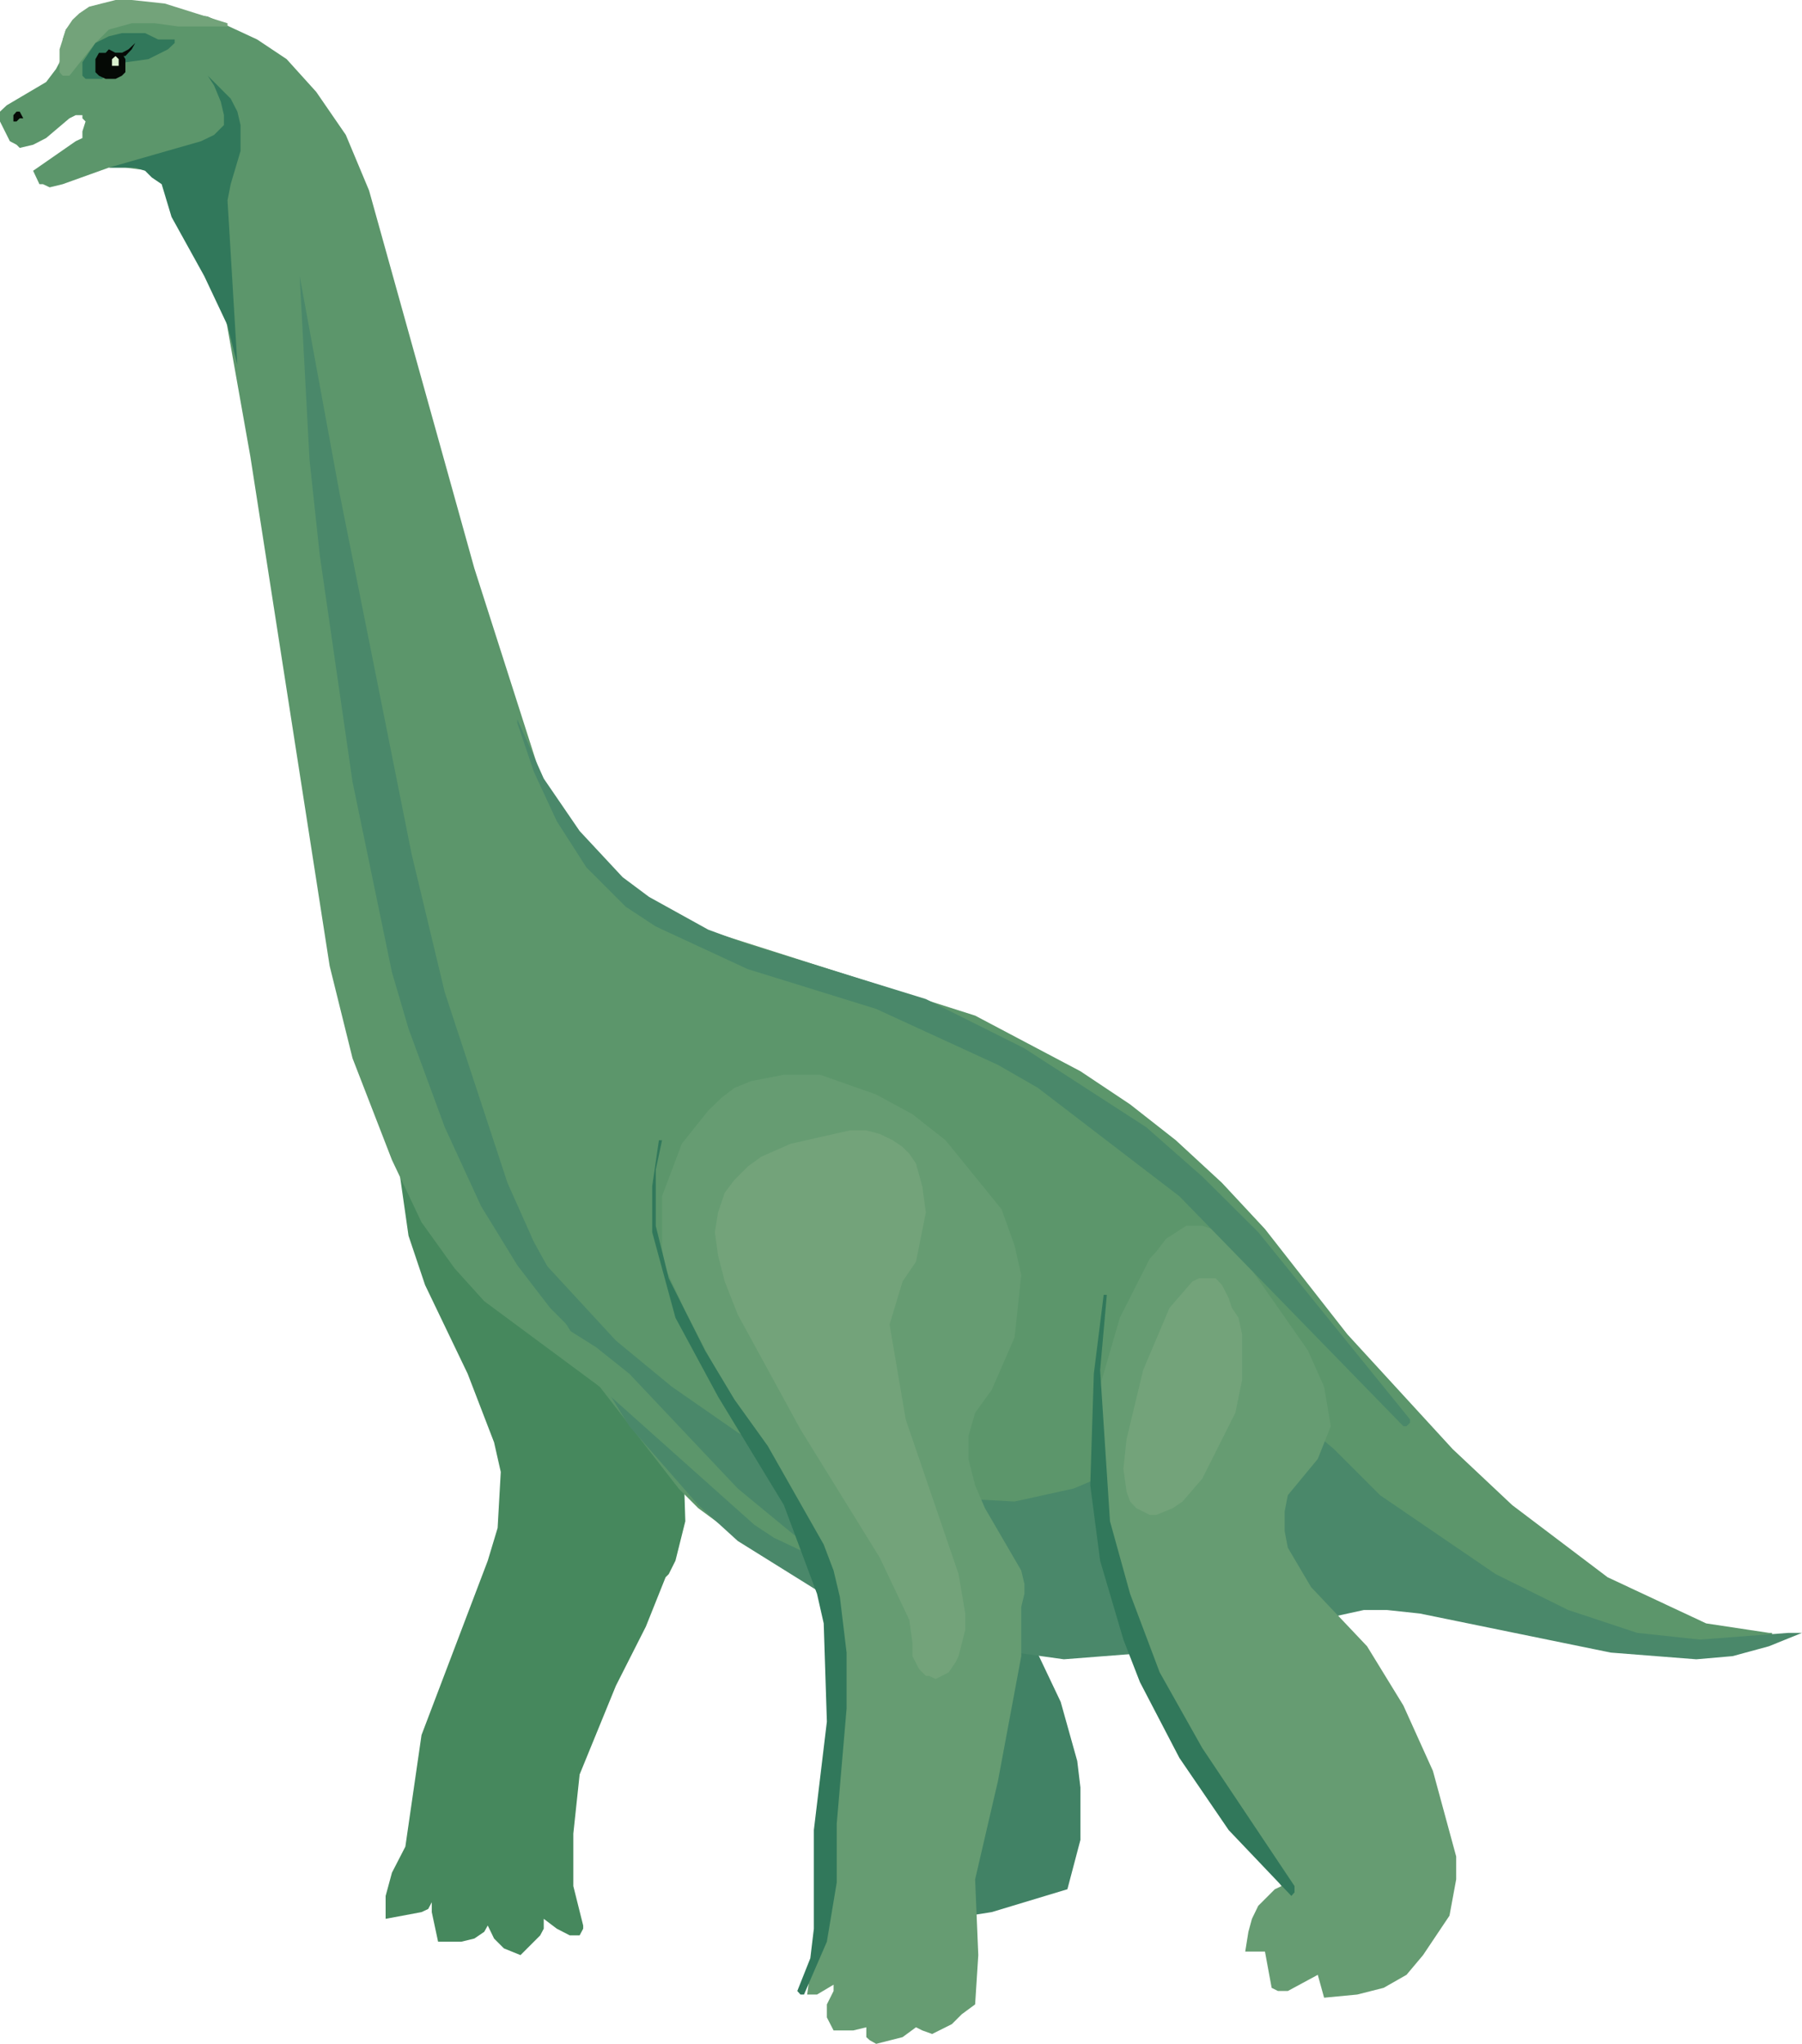 <?xml version="1.0" encoding="UTF-8" standalone="no"?>
<svg xmlns:xlink="http://www.w3.org/1999/xlink" height="259.1px" width="228.5px" xmlns="http://www.w3.org/2000/svg">
  <g transform="matrix(1.0, 0.0, 0.0, 1.0, 0.0, 0.0)">
    <path d="M124.05 200.8 L121.55 205.35 121.15 207.85 121.15 209.5 122.4 213.7 121.95 216.2 119.45 221.6 115.3 228.25 114.85 229.95 114.45 234.1 114.45 236.15 115.3 240.35 116.55 241.6 118.2 242.85 120.3 243.25 125.75 242.4 135.35 239.5 137.0 233.25 137.0 226.6 136.6 223.25 134.5 215.75 131.15 208.7 130.35 205.8 130.35 199.95 131.15 198.3 130.75 197.85 129.9 197.85 127.8 198.3 126.15 199.1 124.05 200.8" fill="#418265" fill-rule="evenodd" stroke="none"/>
    <path d="M60.15 138.75 L57.65 138.75 56.0 139.15 53.9 140.8 51.8 142.9 50.95 145.0 50.55 147.9 51.8 156.65 53.9 162.9 59.3 174.15 62.65 182.85 63.5 186.6 63.1 193.7 61.85 197.85 53.45 219.95 51.4 234.1 49.7 237.4 48.9 240.35 48.9 243.25 53.45 242.4 54.3 242.0 54.75 241.15 54.75 242.4 55.55 246.15 58.5 246.15 60.15 245.75 61.4 244.9 61.85 244.1 62.65 245.75 63.9 247.0 66.0 247.85 68.5 245.35 68.95 244.5 68.95 243.25 70.6 244.5 72.25 245.35 73.5 245.35 73.95 244.5 73.95 244.1 72.7 239.1 72.7 232.45 73.5 224.95 78.1 213.7 81.9 206.2 84.4 199.95 84.8 199.55 85.65 197.85 86.9 192.85 86.05 165.4 85.2 159.95 83.95 157.9 77.3 149.95 72.7 145.8 67.7 142.05 64.75 140.4 60.15 138.75" fill="#46885d" fill-rule="evenodd" stroke="none"/>
    <path d="M7.1 8.75 L5.85 10.4 0.85 13.35 0.0 14.15 0.0 15.4 1.25 17.9 2.1 18.35 2.5 18.75 4.2 18.35 5.85 17.5 8.8 15.0 9.6 14.6 10.45 14.6 10.45 15.0 10.85 15.4 10.45 16.65 10.45 17.5 9.6 17.9 4.2 21.65 5.0 23.35 5.45 23.35 6.3 23.75 7.95 23.35 13.8 21.25 15.9 21.25 22.55 22.1 23.8 22.5 24.65 22.9 25.05 23.75 25.9 25.0 31.75 57.9 41.8 122.45 44.7 134.15 49.7 147.05 53.45 154.95 57.65 160.8 61.4 164.95 76.05 175.8 86.05 188.7 88.55 191.2 96.5 197.05 114.05 204.95 122.8 206.6 136.6 207.45 145.35 207.0 159.15 204.95 164.6 203.7 166.25 202.45 168.35 201.6 170.4 201.2 172.95 201.2 179.6 202.85 185.05 204.95 196.3 207.45 207.6 209.1 216.8 209.1 223.9 208.25 224.7 207.45 224.7 207.0 224.3 207.0 216.35 205.8 203.85 199.95 191.75 190.8 184.2 183.7 170.85 169.15 160.4 155.8 154.95 149.95 149.1 144.55 143.3 140.0 137.0 135.8 123.65 128.75 86.9 117.05 78.55 112.85 74.8 109.95 73.1 107.85 69.35 100.8 60.15 72.05 46.8 24.15 43.85 17.1 40.1 11.65 36.35 7.5 32.6 5.0 26.35 2.1 15.45 0.45 12.95 0.45 10.85 1.25 8.35 3.75 7.95 5.0 7.95 6.25 7.55 7.9 7.1 8.75" fill="#5c966b" fill-rule="evenodd" stroke="none"/>
    <path d="M39.25 58.3 L40.55 70.4 44.7 99.1 49.7 123.25 51.8 130.4 56.4 142.9 61.0 152.9 65.6 160.4 69.75 165.8 75.6 171.65 76.45 172.05 71.85 164.95 67.7 157.45 64.35 149.95 56.4 125.8 52.2 108.3 43.05 62.5 38.0 35.0 39.25 58.3" fill="#4a886a" fill-rule="evenodd" stroke="none"/>
    <path d="M18.4 21.65 L19.25 22.5 20.5 23.35 21.75 27.5 25.9 35.0 28.85 41.25 30.1 46.25 28.85 25.4 29.25 23.35 30.5 19.15 30.5 15.85 30.1 14.15 29.25 12.5 26.35 9.6 27.15 10.85 28.0 12.9 28.4 14.6 28.4 15.85 27.15 17.1 25.5 17.9 13.8 21.25 17.15 21.25 18.4 21.65" fill="#31785b" fill-rule="evenodd" stroke="none"/>
    <path d="M169.15 183.7 L158.75 174.95 155.8 173.3 154.55 172.9 153.3 173.3 152.45 173.7 149.95 178.3 147.85 181.2 144.1 184.55 139.1 187.45 136.15 188.7 128.65 190.35 114.05 189.55 103.2 186.2 98.15 184.1 93.55 181.6 85.2 175.8 78.1 169.95 68.5 159.55 65.15 154.95 69.75 164.55 79.8 180.8 88.55 190.8 93.55 195.35 106.95 203.7 115.3 207.0 119.9 208.25 134.9 210.35 145.8 209.5 155.8 207.85 172.95 204.1 175.85 204.1 180.05 204.55 204.25 209.5 215.1 210.35 219.7 209.95 224.3 208.7 228.5 207.0 226.8 207.0 215.55 207.85 207.6 207.0 198.85 204.1 189.65 199.55 175.0 189.55 169.15 183.7" fill="#4a886a" fill-rule="evenodd" stroke="none"/>
    <path d="M65.15 165.8 L65.15 167.05 71.85 172.05 95.65 193.3 98.15 194.95 106.95 199.1 110.3 199.55 114.05 199.55 114.05 199.1 111.55 199.1 109.05 198.7 104.85 197.05 100.65 194.55 93.55 188.7 79.8 174.15 75.6 170.8 71.0 167.9 66.0 165.4 65.6 165.4 65.15 165.8" fill="#5c966b" fill-rule="evenodd" stroke="none"/>
    <path d="M150.4 155.4 L147.85 157.05 146.6 158.7 145.8 159.55 142.0 167.05 139.1 177.05 138.7 189.55 140.35 199.1 144.55 209.5 156.2 229.5 162.5 239.1 161.65 239.5 159.55 241.6 158.75 243.25 158.3 244.9 157.9 247.4 160.4 247.4 161.25 252.0 162.05 252.4 163.3 252.4 167.1 250.35 167.9 253.25 172.1 252.85 175.45 252.0 178.35 250.35 180.45 247.85 183.8 242.85 184.65 238.25 184.65 235.35 181.7 224.5 177.95 216.2 173.35 208.7 166.25 201.2 163.3 196.2 162.9 194.1 162.9 191.6 163.3 189.55 167.1 184.95 168.75 180.8 167.9 175.8 165.85 171.2 158.3 160.4 156.2 157.9 153.7 155.8 152.45 155.4 150.4 155.4" fill="#669c72" fill-rule="evenodd" stroke="none"/>
    <path d="M152.05 162.05 L151.2 162.45 148.3 165.8 144.95 173.7 142.85 182.45 142.45 186.2 142.85 189.1 143.3 190.35 144.1 191.2 145.8 192.05 146.6 192.05 148.7 191.2 149.95 190.35 152.45 187.45 156.65 179.1 157.5 174.95 157.5 169.15 157.05 167.05 156.2 165.8 155.8 164.55 154.95 162.9 154.15 162.05 152.05 162.05" fill="#73a37a" fill-rule="evenodd" stroke="none"/>
    <path d="M11.3 0.85 L10.05 1.7 9.2 2.5 8.35 3.75 7.55 6.25 7.55 9.15 7.95 9.6 8.8 9.6 12.1 5.45 13.8 3.75 16.7 2.95 19.65 2.95 22.55 3.35 28.85 3.35 28.85 2.95 20.9 0.45 16.7 0.0 14.65 0.0 11.3 0.85" fill="#73a37a" fill-rule="evenodd" stroke="none"/>
    <path d="M99.4 136.25 L95.25 137.05 93.15 137.9 91.5 139.15 89.8 140.8 86.45 145.0 83.95 151.65 83.95 158.3 84.4 160.8 86.9 166.2 105.25 201.6 106.1 203.7 106.95 207.85 106.5 209.95 105.7 221.6 105.7 236.15 104.85 244.9 103.2 248.25 102.75 249.9 102.35 252.85 103.6 252.85 105.7 251.6 105.7 252.4 104.85 254.1 104.85 255.75 105.7 257.4 108.2 257.4 109.85 257.0 109.85 258.25 110.3 258.65 111.1 259.1 114.45 258.25 116.15 257.0 116.95 257.4 118.2 257.85 120.7 256.6 121.95 255.35 123.65 254.1 124.05 247.85 123.65 238.25 126.55 225.75 129.5 209.95 129.5 203.7 129.9 202.05 129.9 200.8 129.5 199.1 124.9 191.2 123.65 188.3 122.8 184.95 122.8 182.05 123.65 179.1 125.75 176.2 128.65 169.55 129.5 161.65 128.65 157.9 127.0 153.3 119.9 144.55 115.7 141.25 111.1 138.75 104.0 136.25 99.4 136.25" fill="#669c72" fill-rule="evenodd" stroke="none"/>
    <path d="M100.25 145.0 L96.5 146.65 94.8 147.9 93.15 149.55 91.9 151.2 91.05 153.7 90.65 156.2 91.05 159.15 91.9 162.45 93.55 166.65 101.5 181.2 111.55 197.45 115.3 205.35 115.7 208.25 115.7 209.95 116.55 211.6 117.4 212.45 117.8 212.45 118.65 212.85 120.3 212.0 121.15 210.75 121.55 209.95 122.4 206.6 122.4 204.55 121.55 199.55 114.85 179.95 112.8 167.9 114.45 162.45 116.15 159.95 117.4 153.7 116.95 150.4 116.15 147.5 115.3 146.25 114.45 145.4 113.2 144.55 111.55 143.75 109.85 143.3 107.75 143.3 100.25 145.0" fill="#73a37a" fill-rule="evenodd" stroke="none"/>
    <path d="M1.7 14.6 L1.7 15.4 2.1 15.4 2.5 15.0 2.95 15.0 2.5 14.15 2.1 14.15 1.7 14.6" fill="#050905" fill-rule="evenodd" stroke="none"/>
    <path d="M140.35 164.15 L139.95 164.15 138.7 174.15 138.25 188.3 139.5 197.85 142.45 207.85 144.55 213.25 149.55 222.85 155.8 232.0 163.75 240.35 164.15 239.9 164.15 239.1 152.45 221.6 147.05 212.0 143.3 202.05 140.75 192.85 139.5 173.7 140.35 164.15" fill="#31785b" fill-rule="evenodd" stroke="none"/>
    <path d="M83.95 144.55 L83.55 144.55 82.7 150.4 82.7 156.2 85.65 167.05 91.05 177.05 99.4 190.8 103.6 202.05 104.45 205.8 104.85 218.25 103.2 232.0 103.2 244.5 102.75 248.25 101.1 252.4 101.5 252.85 101.95 252.85 104.85 246.15 106.1 238.65 106.1 231.2 107.35 216.6 107.35 209.5 106.5 202.45 105.7 199.1 104.45 195.8 97.35 183.3 93.15 177.45 89.4 171.2 84.8 162.05 83.15 155.4 83.15 148.3 83.95 144.55" fill="#31785b" fill-rule="evenodd" stroke="none"/>
    <path d="M65.6 91.2 L65.6 91.65 67.7 97.85 70.6 104.1 74.35 109.95 79.35 114.95 83.15 117.45 94.8 122.85 111.1 127.9 126.55 135.0 131.6 137.9 149.55 151.65 177.95 180.8 178.35 180.8 178.8 180.35 178.8 179.95 159.55 156.2 152.45 149.15 145.35 142.9 129.9 132.9 117.4 126.65 94.4 119.55 89.8 117.85 82.3 113.7 78.95 111.2 73.5 105.35 68.95 98.7 65.6 91.2" fill="#4a886a" fill-rule="evenodd" stroke="none"/>
    <path d="M15.45 4.2 L13.8 4.6 12.1 5.45 10.45 7.9 10.45 9.6 10.85 10.0 12.95 10.0 13.8 9.15 14.2 8.35 14.65 7.9 15.9 7.9 18.8 7.5 21.3 6.25 22.15 5.45 22.15 5.0 20.05 5.0 18.4 4.2 15.45 4.2" fill="#31785b" fill-rule="evenodd" stroke="none"/>
    <path d="M12.55 6.7 L12.1 7.5 12.1 9.15 12.55 9.6 13.4 10.0 14.65 10.0 15.45 9.6 15.9 9.15 15.9 7.5 15.45 6.7 14.65 6.7 13.8 6.25 13.4 6.7 12.55 6.7" fill="#050905" fill-rule="evenodd" stroke="none"/>
    <path d="M14.2 7.5 L14.2 8.35 15.05 8.35 15.05 7.5 14.65 7.1 14.2 7.5" fill="#dbf1cf" fill-rule="evenodd" stroke="none"/>
    <path d="M14.2 7.1 L15.9 7.1 16.7 6.25 17.15 5.45 16.3 6.25 Q15.85 6.5 15.45 6.7 L14.2 6.7 14.2 7.1" fill="#050905" fill-rule="evenodd" stroke="none"/>
  </g>
</svg>
